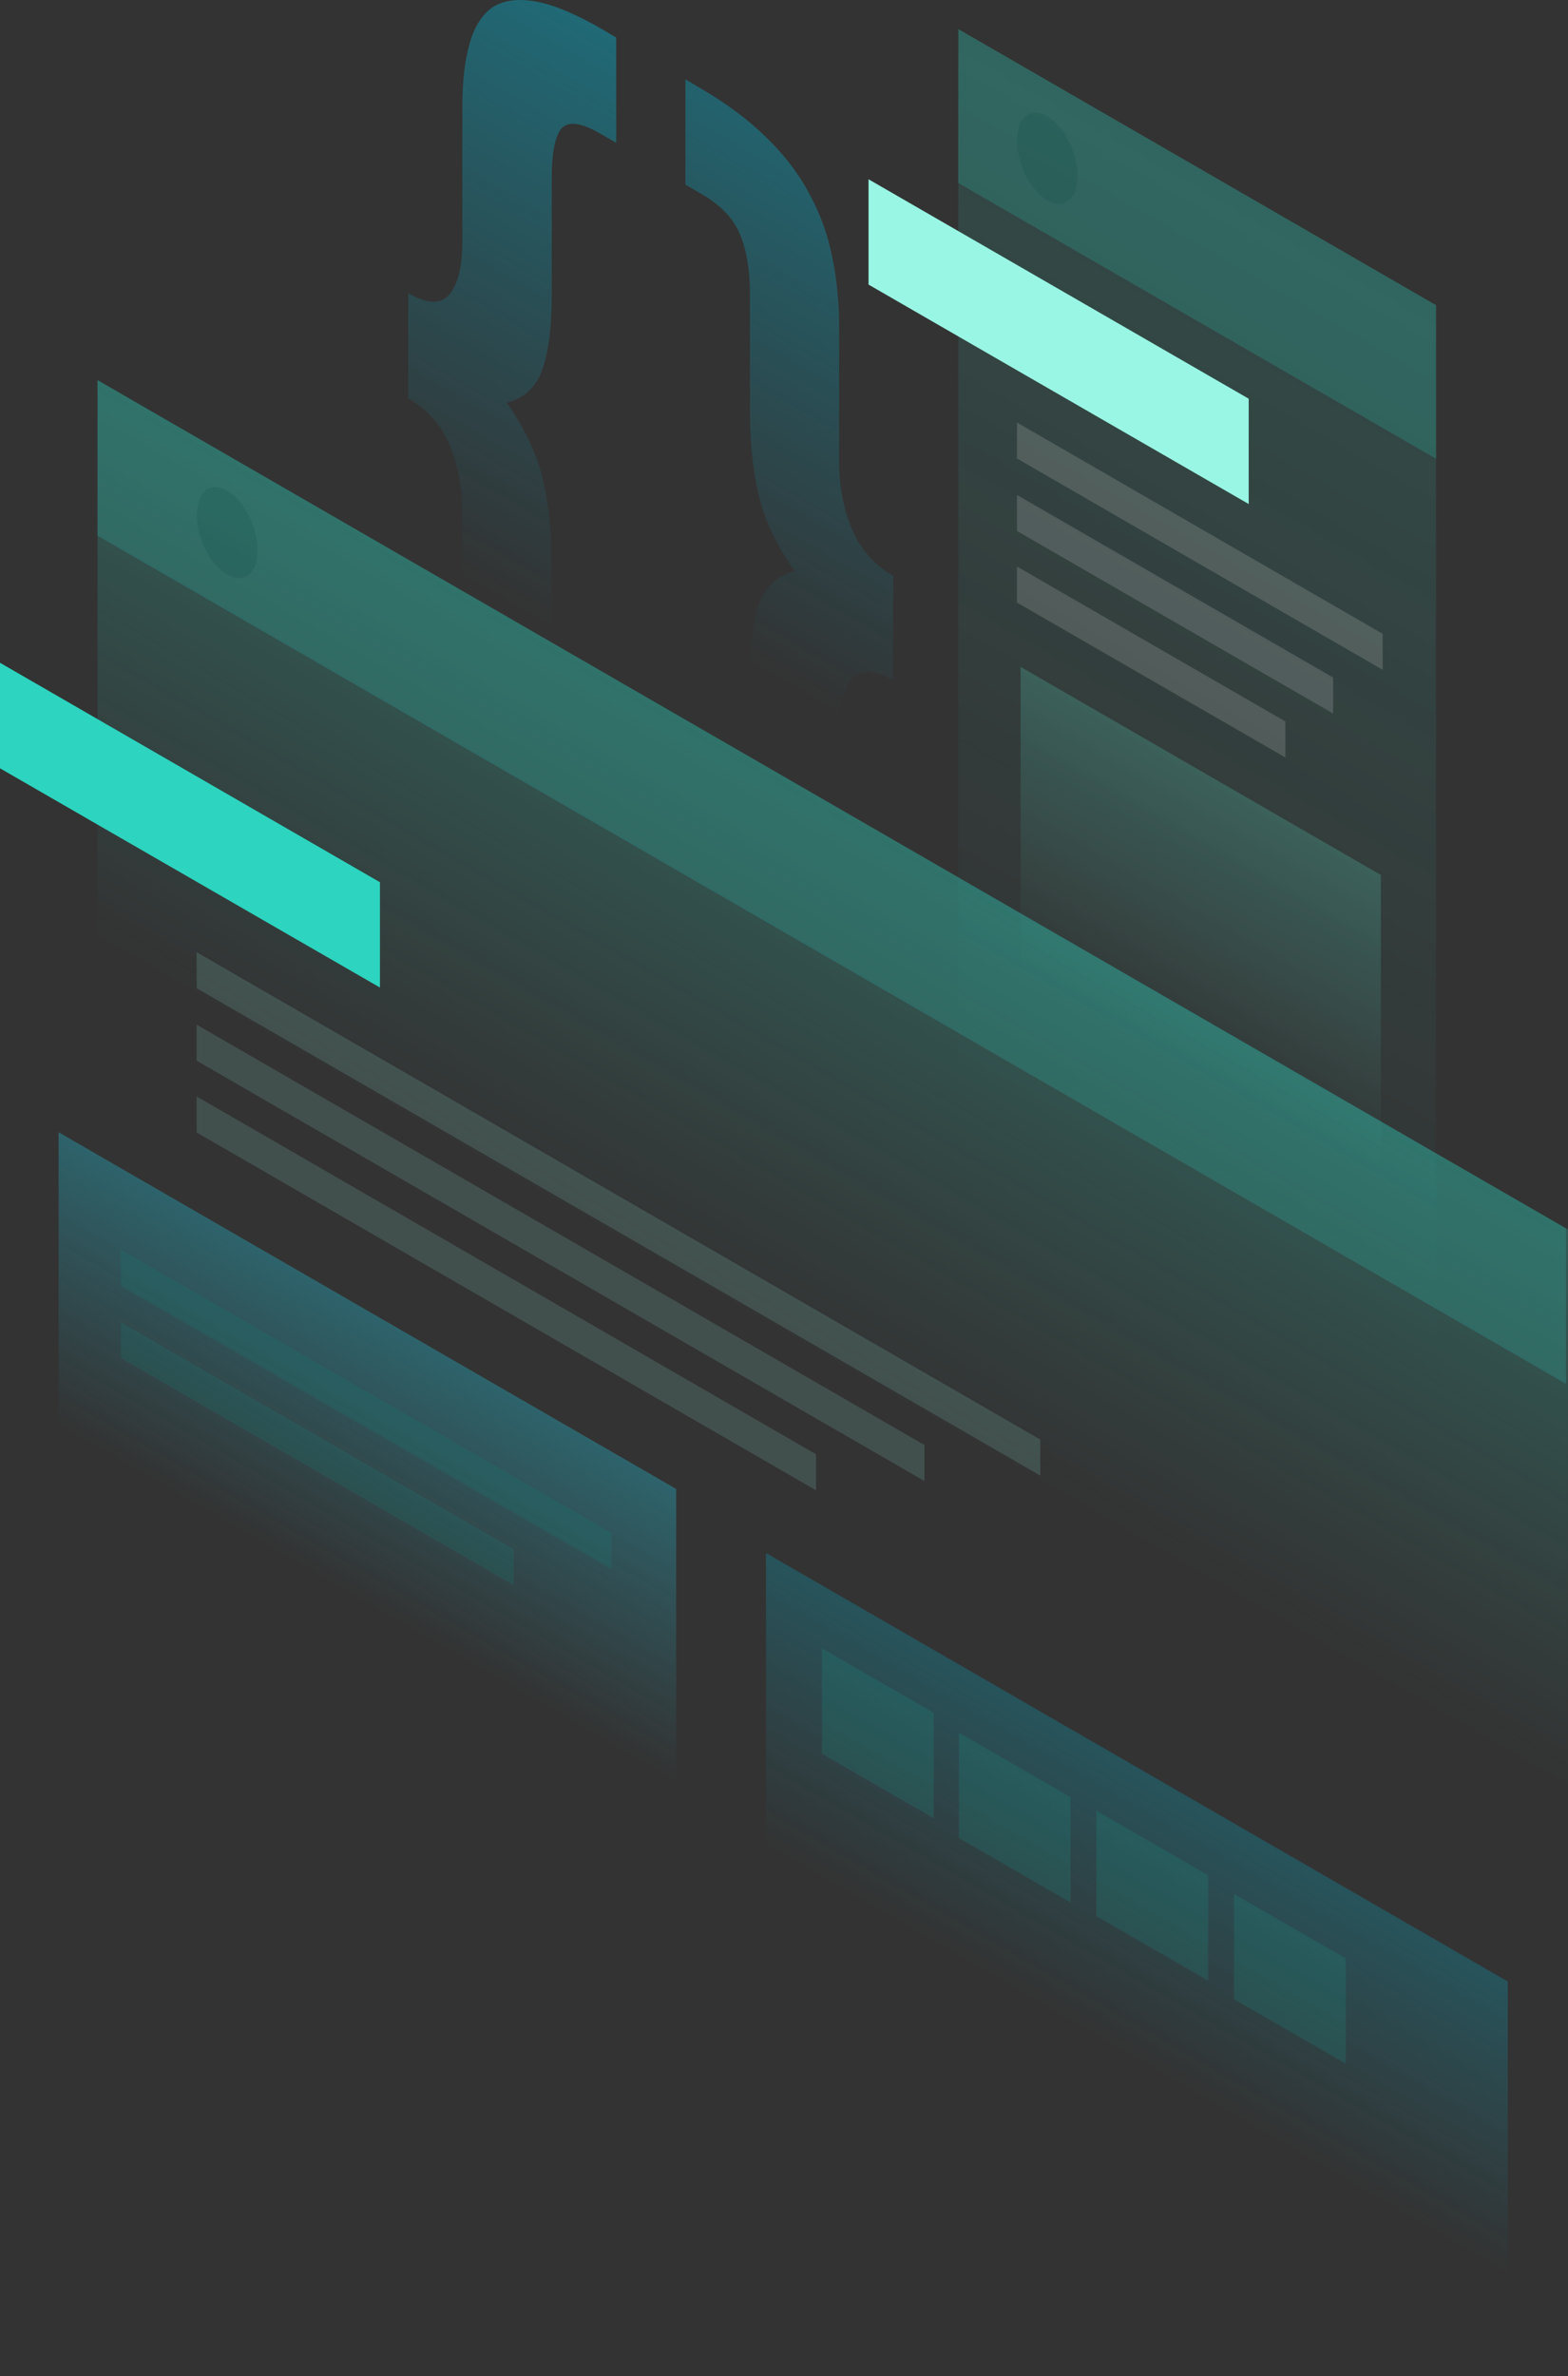<svg width="756" height="1145" viewBox="0 0 756 1145" fill="none" xmlns="http://www.w3.org/2000/svg">
<rect x="0" y="0" width="756" height="1145" fill="#333333" stroke="none"/>
<path opacity="0.51" d="M430.535 327.768C421.261 322.421 414.605 322.312 410.568 327.332C406.422 332.351 404.458 340.863 404.458 352.757V417.141C404.458 429.363 403.367 439.511 401.076 447.586C398.785 455.989 394.966 461.882 389.729 465.374C384.601 468.975 377.618 469.848 368.78 468.211C360.161 466.683 349.359 462.1 336.485 454.68L330.375 451.078V400.336L338.121 404.81C347.395 410.157 353.505 410.812 356.56 406.992C359.834 403.173 361.47 395.316 361.47 383.421V326.677C361.47 311.836 362.889 300.16 365.834 291.648C368.671 283.027 374.454 277.571 383.073 275.17C374.454 262.839 368.671 250.617 365.834 238.723C362.998 226.828 361.579 213.515 361.579 198.674V141.929C361.579 130.035 359.943 120.214 356.669 112.684C353.614 105.263 347.395 98.825 338.23 93.478L330.484 89.004V38.261L336.594 41.862C349.468 49.283 360.27 57.249 368.889 65.651C377.727 74.163 384.71 83.111 389.838 92.714C395.184 102.317 399.003 112.575 401.185 123.596C403.476 134.291 404.567 145.749 404.567 157.971V222.354C404.567 234.248 406.64 245.161 410.677 254.873C414.823 264.585 421.479 272.224 430.644 277.462L430.535 327.768Z" fill="url(#paint0_linear)"/>
<path opacity="0.51" d="M196.828 141.274C206.102 146.621 212.757 146.731 216.794 141.711C220.94 136.691 222.904 128.179 222.904 116.285V51.902C222.904 39.68 223.995 29.531 226.287 21.456C228.578 13.053 232.288 7.161 237.416 3.559C242.762 0.068 249.745 -0.805 258.364 0.722C267.202 2.359 278.112 6.942 290.987 14.472L297.097 18.073V68.816L289.35 64.342C280.076 58.995 273.857 58.231 270.584 62.05C267.529 65.979 266.001 73.836 266.001 85.839V142.584C266.001 157.316 264.583 169.101 261.637 177.613C258.8 186.234 253.018 191.69 244.398 194.091C253.018 206.422 258.8 218.643 261.637 230.538C264.474 242.433 265.892 255.746 265.892 270.587V327.331C265.892 339.226 267.42 348.938 270.475 356.467C273.748 363.997 279.967 370.545 289.241 375.782L296.988 380.257V430.999L290.878 427.398C278.003 419.978 267.093 411.903 258.255 403.5C249.635 395.097 242.653 386.149 237.306 376.437C232.178 366.943 228.469 356.686 226.287 345.773C223.995 335.079 222.904 323.621 222.904 311.399V247.016C222.904 235.121 220.831 224.209 216.794 214.497C212.648 204.785 205.993 197.146 196.828 191.908V141.274Z" fill="url(#paint1_linear)"/>
<path opacity="0.15" d="M462.066 14.036L692.39 147.058L692.281 699.336L461.957 566.423L462.066 14.036Z" fill="url(#paint2_linear)"/>
<path d="M418.751 86.385L602.05 192.126V242.869L418.751 137.128V86.385Z" fill="#99F6E4"/>
<path opacity="0.2" d="M492.071 321.33L665.769 421.615V575.153L492.071 474.868V321.33Z" fill="url(#paint3_linear)"/>
<path opacity="0.15" d="M490.325 203.584L666.641 305.397V322.748L490.325 220.935V203.584Z" fill="white"/>
<path opacity="0.15" d="M490.325 238.504L642.747 326.458V343.809L490.325 255.855V238.504Z" fill="white"/>
<path opacity="0.15" d="M490.325 272.987L619.725 347.628V364.979L490.325 290.338V272.987Z" fill="white"/>
<path opacity="0.2" d="M462.066 14.036L692.39 147.058V221.044L461.957 88.131L462.066 14.036Z" fill="#2DD4BF"/>
<path opacity="0.2" d="M519.565 84.748C519.565 95.988 513.019 101.226 504.945 96.534C496.871 91.841 490.325 79.074 490.325 67.834C490.325 56.594 496.871 51.356 504.945 56.048C513.019 60.741 519.565 73.617 519.565 84.748Z" fill="#134E4A"/>
<path opacity="0.25" d="M47.025 183.178L756 592.394L755.891 1145L46.916 735.784L47.025 183.178Z" fill="url(#paint4_linear)"/>
<path d="M0 319.365L183.19 425.107V475.849L0 370.217V319.365Z" fill="#2DD4BF"/>
<path opacity="0.15" d="M94.813 458.826L501.563 693.662V711.013L94.813 476.177V458.826Z" fill="#99F6E4"/>
<path opacity="0.15" d="M94.813 493.746L445.7 696.281V713.632L94.813 511.097V493.746Z" fill="#99F6E4"/>
<path opacity="0.15" d="M94.813 528.338L393.438 700.755V718.105L94.813 545.689V528.338Z" fill="#99F6E4"/>
<path opacity="0.25" d="M369.326 748.333L726.978 954.796V1108.33L369.326 901.871V748.333Z" fill="url(#paint5_linear)"/>
<path opacity="0.15" d="M396.276 794.274L450.174 825.375V876.118L396.276 845.017V794.274Z" fill="#14B8A6"/>
<path opacity="0.15" d="M462.285 834.868L516.184 865.969V916.712L462.285 885.611V834.868Z" fill="#14B8A6"/>
<path opacity="0.15" d="M528.622 872.516L582.52 903.617V954.359L528.622 923.259V872.516Z" fill="#14B8A6"/>
<path opacity="0.15" d="M594.958 912.565L648.857 943.666V994.408L594.958 963.308V912.565Z" fill="#14B8A6"/>
<path opacity="0.3" d="M28.258 545.58L326.01 717.451V870.989L28.258 699.009V545.58Z" fill="url(#paint6_linear)"/>
<path opacity="0.15" d="M58.262 602.216L294.805 738.73V756.081L58.262 619.566V602.216Z" fill="#0D9488"/>
<path opacity="0.15" d="M58.262 637.135L247.671 746.478V763.829L58.262 654.377V637.135Z" fill="#0D9488"/>
<path opacity="0.2" d="M47.025 183.178L755.018 591.958V666.817L47.025 258.147V183.178Z" fill="#2DD4BF"/>
<path opacity="0.2" d="M124.163 265.131C124.163 276.371 117.617 281.609 109.543 276.916C101.469 272.224 94.923 259.456 94.923 248.217C94.923 236.977 101.469 231.739 109.543 236.431C117.617 241.124 124.163 254 124.163 265.131Z" fill="#134E4A"/>
<defs>
<linearGradient id="paint0_linear" x1="493.338" y1="22.946" x2="314.598" y2="332.755" gradientUnits="userSpaceOnUse">
<stop stop-color="#06B6D4"/>
<stop offset="0.903" stop-color="#06B6D4" stop-opacity="0"/>
</linearGradient>
<linearGradient id="paint1_linear" x1="390.172" y1="1.941" x2="211.411" y2="311.712" gradientUnits="userSpaceOnUse">
<stop stop-color="#06B6D4"/>
<stop offset="0.903" stop-color="#06B6D4" stop-opacity="0"/>
</linearGradient>
<linearGradient id="paint2_linear" x1="696.721" y1="149.567" x2="476.431" y2="531.161" gradientUnits="userSpaceOnUse">
<stop stop-color="#2DD4C0"/>
<stop offset="1" stop-color="#2DD4C0" stop-opacity="0"/>
</linearGradient>
<linearGradient id="paint3_linear" x1="612.18" y1="390.59" x2="550.954" y2="496.645" gradientUnits="userSpaceOnUse">
<stop stop-color="#5EEAD4"/>
<stop offset="1" stop-color="#5EEAD4" stop-opacity="0"/>
</linearGradient>
<linearGradient id="paint4_linear" x1="521.075" y1="456.789" x2="404.391" y2="658.96" gradientUnits="userSpaceOnUse">
<stop stop-color="#2DD4C0"/>
<stop offset="1" stop-color="#2DD4BF" stop-opacity="0"/>
</linearGradient>
<linearGradient id="paint5_linear" x1="581.423" y1="870.748" x2="520.197" y2="976.804" gradientUnits="userSpaceOnUse">
<stop stop-color="#06B6D4"/>
<stop offset="1" stop-color="#06B6D4" stop-opacity="0"/>
</linearGradient>
<linearGradient id="paint6_linear" x1="210.355" y1="650.65" x2="149.129" y2="756.706" gradientUnits="userSpaceOnUse">
<stop stop-color="#22D3EE"/>
<stop offset="1" stop-color="#22D3EE" stop-opacity="0"/>
</linearGradient>
</defs>
</svg>
